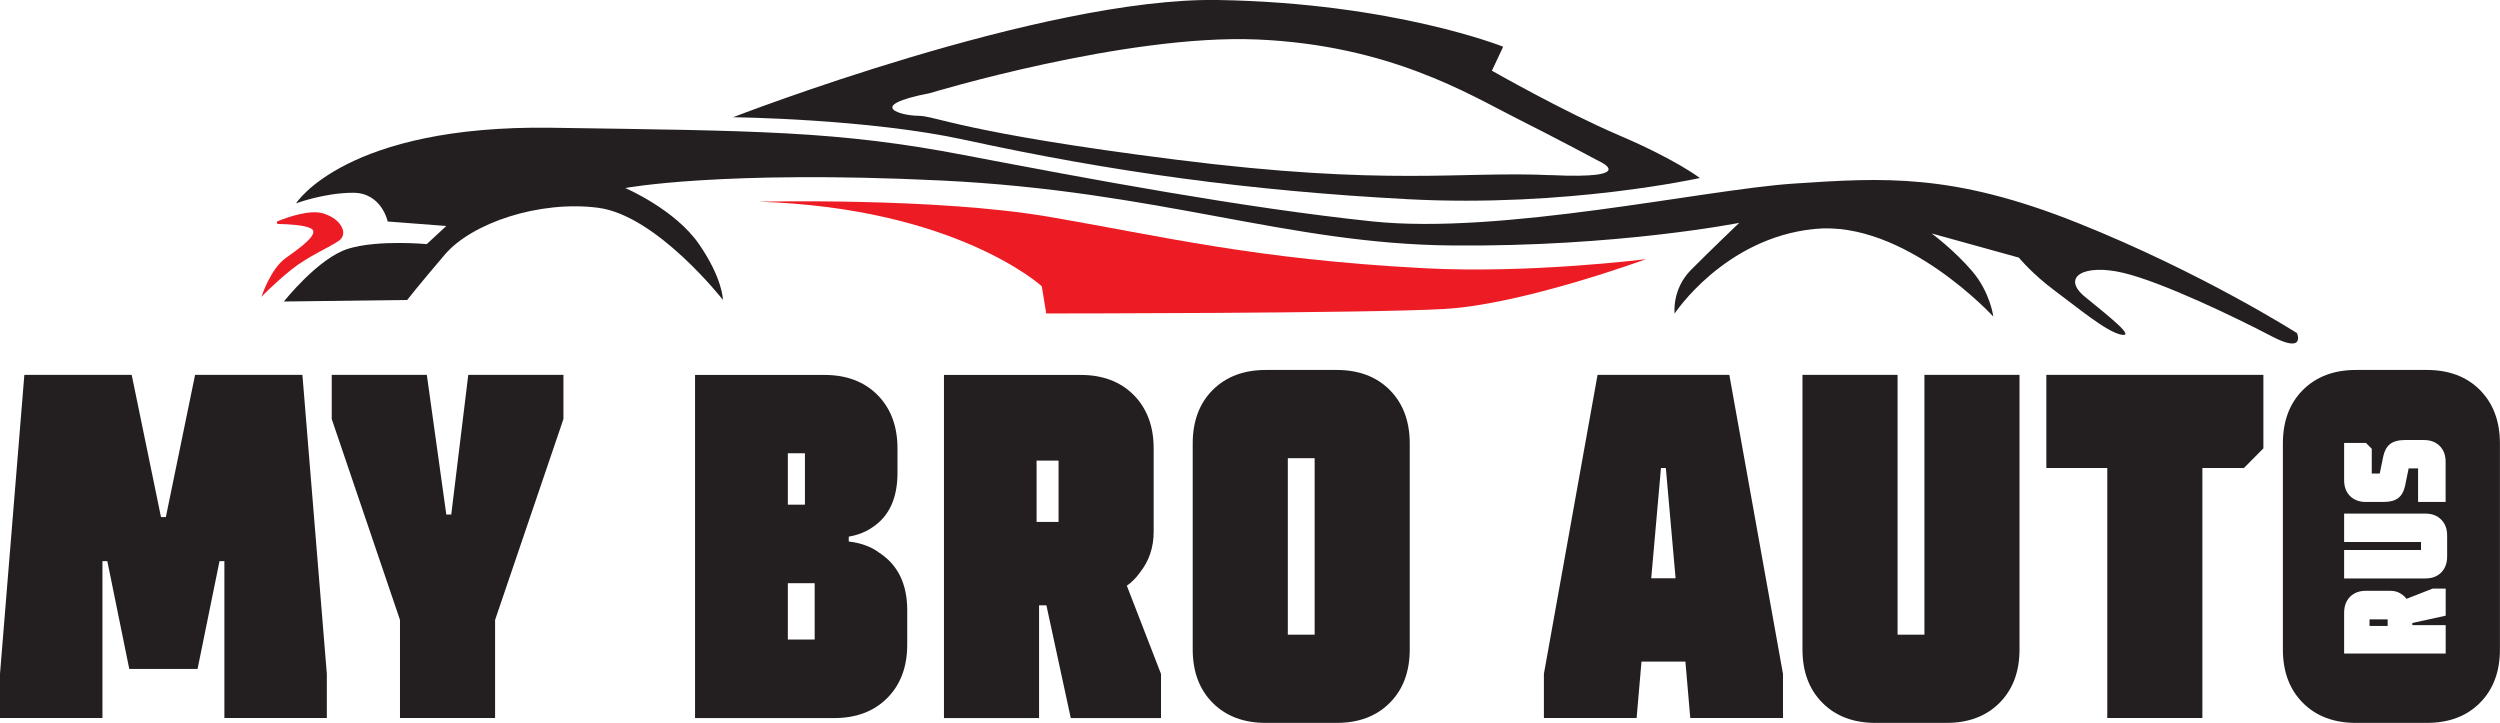 <svg width="166" height="48" viewBox="0 0 166 48" fill="none" xmlns="http://www.w3.org/2000/svg">
<g clip-path="url(#clip0_39_163)">
<path d="M19.661 13.497C19.661 13.497 22.954 8.281 36.628 8.483C50.303 8.686 55.595 8.686 63.978 10.29C72.361 11.893 82.547 13.801 91.131 14.702C99.716 15.602 113.093 12.597 119.08 12.192C125.071 11.792 129.663 11.489 137.945 14.797C146.233 18.107 152.521 22.119 152.521 22.119C152.521 22.119 153.121 23.526 150.825 22.322C148.529 21.117 143.539 18.709 140.941 18.107C138.348 17.504 136.848 18.405 138.444 19.71C140.04 21.016 141.837 22.417 140.84 22.22C139.844 22.018 137.945 20.414 136.45 19.311C134.955 18.208 134.053 17.105 134.053 17.105L128.263 15.501C128.263 15.501 129.759 16.604 130.957 18.011C132.155 19.417 132.357 21.021 132.357 21.021C132.357 21.021 126.466 14.6 120.479 15.203C114.488 15.805 111.195 20.819 111.195 20.819C111.195 20.819 110.994 19.215 112.293 17.909C113.592 16.604 115.485 14.797 115.485 14.797C115.485 14.797 107.399 16.401 96.418 16.3C85.436 16.199 77.053 12.687 62.477 11.984C47.901 11.281 41.517 12.485 41.517 12.485C41.517 12.485 44.81 13.892 46.406 16.199C48.002 18.506 48.002 19.913 48.002 19.913C48.002 19.913 43.612 14.297 39.714 13.796C35.822 13.295 31.331 14.797 29.534 16.908C27.736 19.018 27.037 19.918 27.037 19.918L18.85 20.02C18.85 20.02 21.146 17.11 23.145 16.508C25.144 15.906 28.336 16.21 28.336 16.21L29.635 15.005L25.743 14.707C25.743 14.707 25.345 12.799 23.447 12.799C21.549 12.799 19.656 13.503 19.656 13.503L19.661 13.497Z" fill="#231F20"/>
<path d="M18.479 14.872C18.373 14.872 18.346 14.728 18.442 14.686C19.157 14.398 20.605 13.897 21.49 14.179C22.699 14.563 23.113 15.533 22.53 15.964C21.946 16.396 20.483 16.993 19.332 17.915C18.187 18.837 17.36 19.71 17.36 19.71C17.36 19.71 17.954 17.851 18.982 17.126C20.006 16.401 21.278 15.48 20.631 15.16C20.186 14.936 19.099 14.883 18.473 14.872H18.479Z" fill="#ED1C24"/>
<path d="M50.309 13.396C50.309 13.396 62.085 13.098 69.673 14.398C77.26 15.703 83.246 17.206 94.53 17.808C101.593 18.186 109.302 17.206 109.302 17.206C109.302 17.206 101.115 20.217 95.924 20.515C90.733 20.814 69.471 20.814 69.471 20.814L69.174 19.007C69.174 19.007 63.485 13.79 50.309 13.391V13.396Z" fill="#ED1C24"/>
<path d="M107.552 9.005C103.82 7.412 99.063 4.694 99.063 4.694L99.811 3.101C99.811 3.101 92.531 0.192 80.866 -1.23237e-06C69.201 -0.187 48.675 7.785 48.675 7.785C48.675 7.785 57.631 7.881 64.073 9.288C73.766 11.403 82.923 12.666 93.464 13.226C104.011 13.79 112.871 11.819 112.871 11.819C112.871 11.819 111.285 10.599 107.552 9.005ZM102.982 11.632C97.011 11.35 92.16 12.384 78.066 10.599C63.978 8.819 62.111 7.689 60.993 7.689C59.874 7.689 57.355 7.034 61.74 6.186C61.74 6.186 74.71 2.249 83.48 2.622C92.25 2.995 97.568 6.277 100.553 7.78C103.539 9.282 106.153 10.689 106.153 10.689C106.153 10.689 108.952 11.909 102.982 11.627V11.632Z" fill="#231F20"/>
<path d="M12.954 24.89L11.013 34.332H10.69L8.744 24.89H1.617L0 44.744V47.675H6.803V37.258H7.126L8.584 44.419H13.118L14.576 37.258H14.899V47.675H21.702V44.744L20.08 24.89H12.954Z" fill="#231F20"/>
<path d="M29.963 34.167H29.635L28.341 24.89H22.026V27.821L26.559 41.163V47.675H32.874V41.163L37.413 27.821V24.89H31.093L29.963 34.167Z" fill="#231F20"/>
<path d="M58.304 36.639C57.764 36.272 57.117 36.043 56.358 35.957V35.632C56.984 35.526 57.525 35.307 57.976 34.982C59.057 34.247 59.593 33.053 59.593 31.401V29.776C59.593 28.3 59.148 27.117 58.267 26.227C57.382 25.337 56.205 24.895 54.736 24.895H46.151V47.68H55.383C56.852 47.68 58.029 47.238 58.914 46.348C59.8 45.458 60.24 44.275 60.24 42.799V40.519C60.24 38.739 59.593 37.449 58.294 36.645L58.304 36.639ZM52.313 30.096H53.447V33.511H52.313V30.096ZM54.094 42.464H52.313V38.723H54.094V42.464Z" fill="#231F20"/>
<path d="M75.696 38.009C76.3 37.247 76.603 36.346 76.603 35.307V29.776C76.603 28.3 76.157 27.117 75.277 26.227C74.392 25.337 73.215 24.895 71.746 24.895H62.679V47.68H68.994V40.194H69.482L71.099 47.68H77.091V44.75L74.821 38.888C75.145 38.67 75.436 38.377 75.696 38.009ZM70.288 34.657H68.829V30.586H70.288V34.657Z" fill="#231F20"/>
<path d="M88.75 24.565H84.052C82.584 24.565 81.407 25.012 80.521 25.897C79.636 26.787 79.196 27.97 79.196 29.446V43.119C79.196 44.595 79.636 45.778 80.521 46.668C81.407 47.558 82.584 48 84.052 48H88.75C90.219 48 91.396 47.558 92.282 46.668C93.167 45.778 93.607 44.595 93.607 43.119V29.446C93.607 27.97 93.162 26.787 92.282 25.897C91.396 25.007 90.219 24.565 88.75 24.565ZM87.292 42.144H85.511V30.426H87.292V42.144Z" fill="#231F20"/>
<path d="M106.078 24.89L102.515 44.744V47.675H108.671L108.995 43.929H111.911L112.234 47.675H118.39V44.744L114.827 24.89H106.084H106.078ZM109.642 38.398L110.288 31.076H110.612L111.259 38.398H109.642Z" fill="#231F20"/>
<path d="M127.781 42.144H125.999V24.89H119.684V43.119C119.684 44.595 120.124 45.778 121.01 46.668C121.895 47.558 123.072 48 124.541 48H129.239C130.708 48 131.885 47.558 132.77 46.668C133.656 45.778 134.096 44.595 134.096 43.119V24.89H127.781V42.144Z" fill="#231F20"/>
<path d="M135.877 31.076H139.923V47.675H146.238V31.076H148.995L150.289 29.771V24.89H135.877V31.076Z" fill="#231F20"/>
<path d="M164.669 25.897C163.784 25.007 162.607 24.565 161.138 24.565H156.44C154.971 24.565 153.794 25.012 152.909 25.897C152.023 26.787 151.583 27.97 151.583 29.446V43.119C151.583 44.595 152.023 45.778 152.909 46.668C153.794 47.558 154.971 48 156.44 48H161.138C162.607 48 163.784 47.558 164.669 46.668C165.555 45.778 165.995 44.595 165.995 43.119V29.446C165.995 27.97 165.549 26.787 164.669 25.897ZM155.65 29.409H157.097L157.485 29.797V31.444H158.015L158.253 30.282C158.333 29.925 158.481 29.659 158.704 29.483C158.927 29.307 159.261 29.217 159.696 29.217H160.947C161.382 29.217 161.732 29.35 161.997 29.611C162.262 29.877 162.389 30.229 162.389 30.666V33.33H160.56V31.103H159.934L159.696 32.265C159.616 32.627 159.468 32.893 159.245 33.069C159.022 33.245 158.693 33.33 158.248 33.33H157.092C156.657 33.33 156.307 33.197 156.042 32.936C155.777 32.67 155.65 32.318 155.65 31.881V29.414V29.409ZM162.394 40.881L160.178 41.366V41.51H162.394V43.396H155.65V40.684C155.65 40.247 155.782 39.895 156.042 39.629C156.307 39.362 156.657 39.229 157.092 39.229H158.731C159.038 39.229 159.303 39.32 159.531 39.501C159.643 39.581 159.727 39.666 159.791 39.762L161.525 39.085H162.394V40.876V40.881ZM162.49 36.959C162.49 37.396 162.357 37.748 162.098 38.014C161.832 38.281 161.482 38.408 161.048 38.408H155.65V36.522H160.756V35.989H155.65V34.103H161.048C161.482 34.103 161.832 34.236 162.098 34.503C162.363 34.769 162.49 35.121 162.49 35.558V36.959Z" fill="#231F20"/>
<path d="M158.54 41.126H157.336V41.563H158.54V41.126Z" fill="#231F20"/>
</g>
<defs>
<clipPath id="clip0_39_163">
<rect width="166" height="48" fill="white"/>
</clipPath>
</defs>
</svg>
